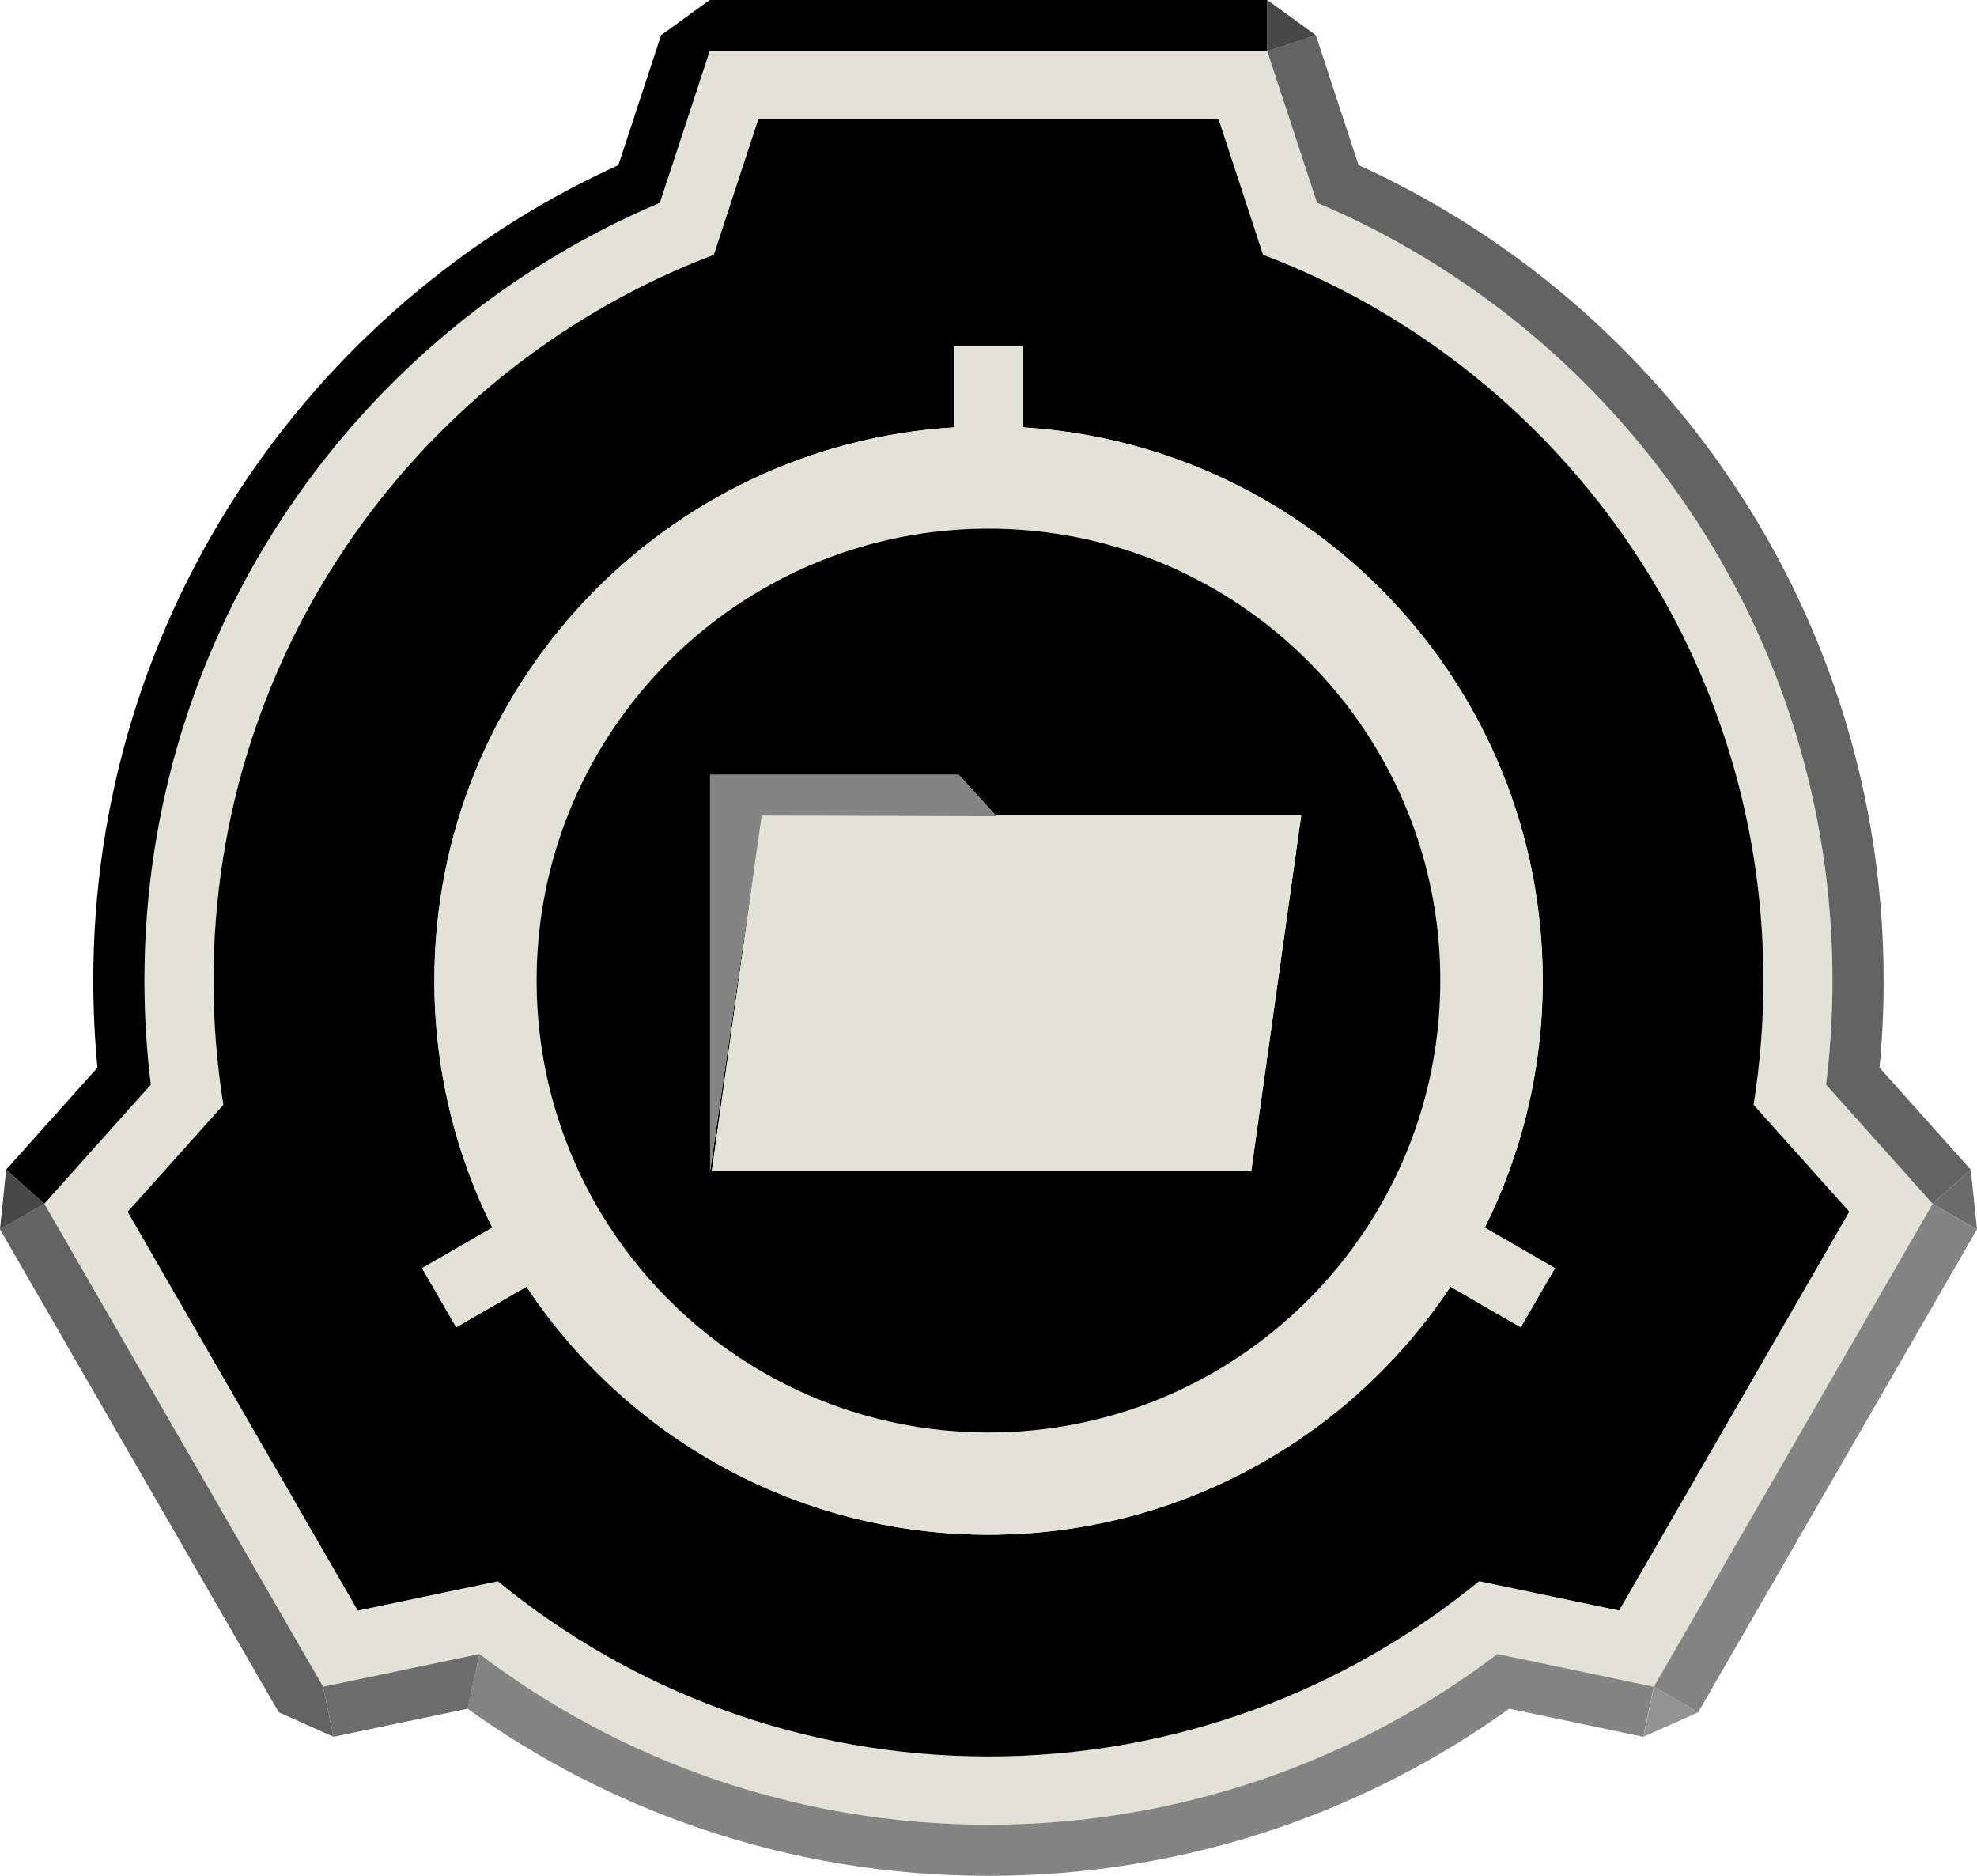 <?xml version='1.0' encoding='utf-8'?><svg xmlns='http://www.w3.org/2000/svg' xmlns:xlink='http://www.w3.org/1999/xlink' id='RAISA_Logo' x='0' y='0' baseProfile='tiny' overflow='visible' version='1.2' viewBox='0 0 2318.9 2200' xml:space='preserve'><path id='Outer_Ring' fill='#E3E2D6' d='M2141.9 1272.1c5-40.5 7.5-81.3 7.5-122.1 0-410-249.3-761.8-604.6-912.2L1486.4 60h-654L774 237.8C418.7 388.2 169.4 740 169.4 1150c0 40.8 2.5 81.6 7.5 122.1L52 1411.8l327 566.4 183.5-38.4c166 125.7 372.8 200.2 597 200.2s431-74.5 597-200.2l183.5 38.4 327-566.4-125.1-139.7zm-242.8 616.7-164.2-34.4c-156.7 128.5-357.1 205.6-575.5 205.6-218.4 0-418.8-77.1-575.5-205.6l-164.2 34.4-270-467.7L262 1295.8c-7.6-47.5-11.6-96.1-11.6-145.8 0-389 243.9-721.1 586.9-851.2L889.4 140h540l52.1 158.8C1824.6 429 2068.4 761 2068.4 1150c0 49.6-4 98.3-11.6 145.8l112.3 125.4-270 467.6z'/><path id='Outer_Dark_Ring' d='M2068.4 1150c0-389.1-243.9-721.1-586.9-851.2L1429.4 140h-540l-52.1 158.8C494.3 428.9 250.4 761 250.4 1150c0 49.6 4 98.3 11.6 145.8l-112.3 125.4 270 467.7 164.2-34.4C740.7 1982.9 941 2060 1159.4 2060c218.4 0 418.8-77.1 575.5-205.6l164.2 34.4 270-467.7-112.3-125.4c7.6-47.4 11.6-96.1 11.6-145.7zm-284.6 406.6-82.4-47.6c-116.4 175.3-315.7 290.9-541.9 290.9S734 1684.3 617.6 1509l-82.4 47.6-40-69.3 82.4-47.5c-43.5-87.3-68-185.7-68-289.8 0-345.6 269.6-628.1 610-648.8V406h80v95.2c340.4 20.7 610 303.2 610 648.8 0 104.1-24.5 202.6-68 289.8l82.4 47.5-40.2 69.3z'/><path id='Inner_Ring' fill='#E3E2D6' d='M1741.4 1439.8c43.5-87.3 68-185.7 68-289.8 0-345.6-269.6-628.1-610-648.8V406h-80v95.2c-340.4 20.7-610 303.2-610 648.8 0 104.1 24.5 202.6 68 289.8l-82.4 47.5 40 69.3 82.4-47.6c116.4 175.3 315.7 290.9 541.9 290.9s425.5-115.6 541.9-290.9l82.4 47.6 40-69.3-82.2-47.5zm-104.2-60.1c-11.6 24.2-25.1 47.3-40.1 69.2-95.5 139.5-255.9 231.1-437.7 231.1s-342.3-91.6-437.7-231.1c-15-22-28.4-45.1-40.1-69.2-33.5-69.5-52.2-147.4-52.2-229.7 0-279.3 216-508.1 490-528.5 13.2-1 26.5-1.5 40-1.5s26.8.5 40 1.5c274 20.4 490 249.3 490 528.5 0 82.3-18.7 160.2-52.2 229.7z'/><path id='Inner_Circle' d='M1199.4 621.5c-13.2-1-26.5-1.5-40-1.5s-26.8.5-40 1.5c-274 20.4-490 249.3-490 528.5 0 82.3 18.8 160.2 52.2 229.7 11.6 24.2 25.1 47.3 40.1 69.2 95.5 139.5 255.9 231.1 437.7 231.1s342.3-91.6 437.7-231.1c15-22 28.4-45.1 40.1-69.2 33.5-69.5 52.2-147.4 52.2-229.7 0-279.3-215.9-508.1-490-528.5zm268.2 752.1H834.9l58.6-417.1-60.6 417.1V908.7h291.6l43.6 47.8h358.1l-58.6 417.1z'/><g id='File'><path fill='#E3E2D6' d='m1168.8 957.3-275.3-.8-58.6 417.1h632.7l58.6-417.1h-358.1z'/><path fill='#848484' d='m1168.1 956.5-43.6-47.8H832.9v464.9l60.6-417.1 275.3.8z'/></g><g id='Bevel'><path fill='#636363' d='M1544.8 237.8c355.3 150.3 604.6 502.1 604.6 912.2 0 40.8-2.5 81.6-7.5 122.1l125 139.7 44.7-40-107.1-119.7c3.3-33.9 4.9-68.1 4.9-102.1 0-210.4-62-413.4-179.3-587.1-56.5-83.7-124.7-158.7-202.7-223.1-71.4-58.9-150-108-233.9-146.2l-50.1-152.4-57 18.7 58.4 177.9z'/><path fill='#848484' d='M1802.4 1680h654v60h-654z' transform='matrix(0.5 -0.866 0.866 0.5 -416.216 2699.093)'/><path fill='#474747' d='m1543.4 41.3-57-41.3v60z'/><path fill='#6B6B6B' d='m2266.9 1411.8 52 30-7.3-70-44.7 40z'/><path fill='#939393' d='m1927.6 2036.9 64.3-28.7-52-30z'/><path fill='#636363' d='M379 1978.2 52 1411.8l-52 30 327 566.4 64.2 28.7z'/><path fill='#848484' d='M1756.4 1939.8c-166 125.7-372.8 200.2-597 200.2s-431-74.5-597-200.2l-14 64.2c83.3 59.7 174.4 106.7 271.2 139.8 109.1 37.3 223.4 56.2 339.7 56.2 116.3 0 230.6-18.9 339.7-56.2 96.8-33.1 187.9-80.1 271.2-139.8l157.2 32.9 12.3-58.7-183.3-38.4z'/><path fill='#6D6D6D' d='m379 1978.2 12.2 58.7 157.3-32.9 13.9-64.2z'/><path d='m832.4 0-57 41.3-50.1 152.4c-83.9 38.1-162.5 87.2-233.9 146.2-78 64.3-146.2 139.4-202.7 223.1-117.3 173.6-179.3 376.6-179.3 587 0 33.9 1.7 68.2 4.9 102.1L7.2 1371.8l44.7 40 125-139.7c-5-40.5-7.5-81.3-7.5-122.1 0-410 249.3-761.8 604.6-912.2L832.4 60h654V0h-654z'/><path fill='#474747' d='m7.2 1371.8-7.2 70 52-30z'/><path fill='#E3E2D6' d='M2266.9 1411.8z'/></g></svg>